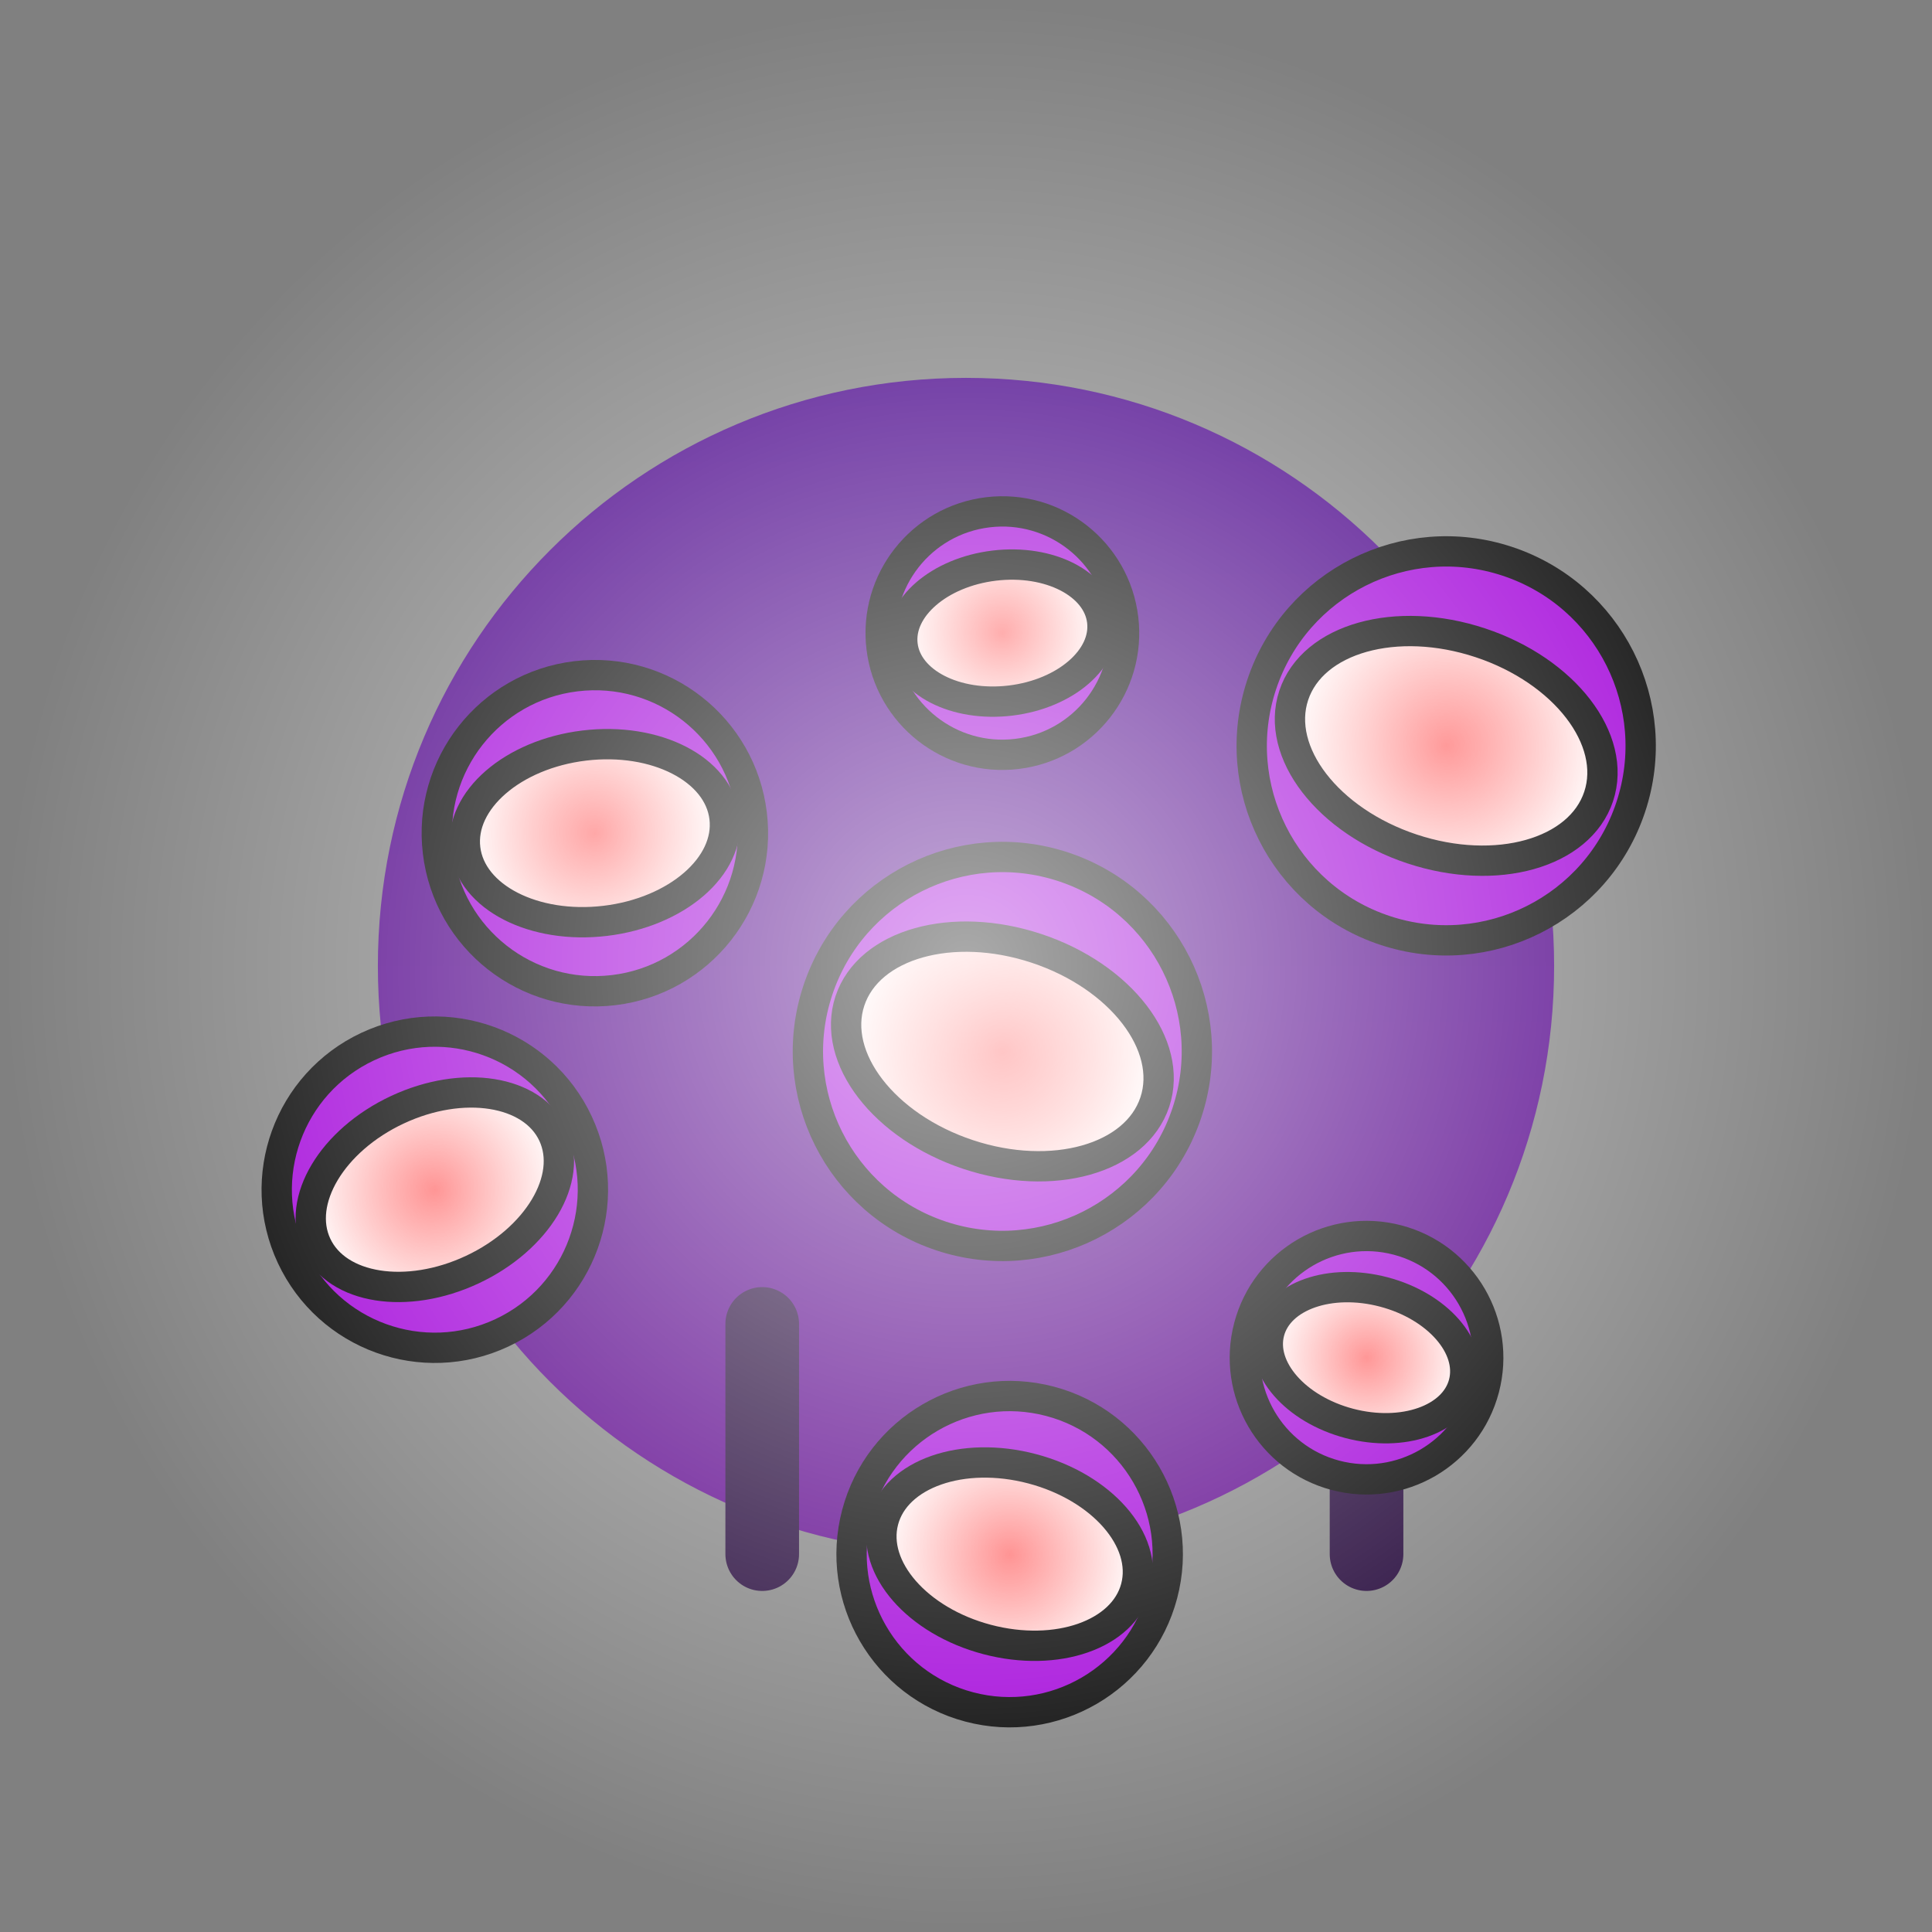 <svg version="1.1" xmlns="http://www.w3.org/2000/svg" xmlns:xlink="http://www.w3.org/1999/xlink" width="223.031" height="223.031" viewBox="0,0,223.031,223.031"><rect x="0" y="0" width="223.031" height="223.031" fill="#808080" stroke="none"/><defs><linearGradient x1="320" y1="112.106" x2="320" y2="247.894" gradientUnits="userSpaceOnUse" id="color-1"><stop offset="0" stop-color="#450089"/><stop offset="1" stop-color="#5a008a"/></linearGradient><radialGradient cx="258.679" cy="205.825" r="15.073" gradientUnits="userSpaceOnUse" id="color-2"><stop offset="0" stop-color="#ff6e6e"/><stop offset="1" stop-color="#ffffff"/></radialGradient><radialGradient cx="324.2" cy="189.866" r="18.542" gradientUnits="userSpaceOnUse" id="color-3"><stop offset="0" stop-color="#ff6e6e"/><stop offset="1" stop-color="#ffffff"/></radialGradient><radialGradient cx="277.158" cy="164.668" r="15.073" gradientUnits="userSpaceOnUse" id="color-4"><stop offset="0" stop-color="#ff6e6e"/><stop offset="1" stop-color="#ffffff"/></radialGradient><radialGradient cx="325.04" cy="247.894" r="15.073" gradientUnits="userSpaceOnUse" id="color-5"><stop offset="0" stop-color="#ff6e6e"/><stop offset="1" stop-color="#ffffff"/></radialGradient><radialGradient cx="366.239" cy="225.217" r="11.603" gradientUnits="userSpaceOnUse" id="color-6"><stop offset="0" stop-color="#ff6e6e"/><stop offset="1" stop-color="#ffffff"/></radialGradient><radialGradient cx="375.435" cy="154.589" r="18.542" gradientUnits="userSpaceOnUse" id="color-7"><stop offset="0" stop-color="#ff6e6e"/><stop offset="1" stop-color="#ffffff"/></radialGradient><radialGradient cx="324.2" cy="141.57" r="11.605" gradientUnits="userSpaceOnUse" id="color-8"><stop offset="0" stop-color="#ff6e6e"/><stop offset="1" stop-color="#ffffff"/></radialGradient><radialGradient cx="320" cy="180" r="111.515" gradientUnits="userSpaceOnUse" id="color-9"><stop offset="0" stop-color="#ffffff" stop-opacity="0.671"/><stop offset="1" stop-color="#ffffff" stop-opacity="0"/></radialGradient></defs><g transform="translate(-208.485,-68.485)"><g data-paper-data="{&quot;isPaintingLayer&quot;:true}" fill-rule="nonzero" stroke-linejoin="miter" stroke-miterlimit="10" stroke-dasharray="" stroke-dashoffset="0" style="mix-blend-mode: normal"><path d="M332.603,247.894v-26.576" fill="#1d0034" stroke="#1d0034" stroke-width="8.5" stroke-linecap="round"/><path d="M366.239,221.318v26.576" fill="none" stroke="#1d0034" stroke-width="8.5" stroke-linecap="round"/><path d="M252.106,180c0,-37.497 30.397,-67.894 67.894,-67.894c37.497,0 67.894,30.397 67.894,67.894c0,37.497 -30.397,67.894 -67.894,67.894c-37.497,0 -67.894,-30.397 -67.894,-67.894z" fill="url(#color-1)" stroke="none" stroke-width="0" stroke-linecap="butt"/><g stroke="#000000" stroke-width="3.5" stroke-linecap="butt"><path d="M242.152,213.558c-4.271,-9.128 -0.333,-19.99 8.795,-24.261c9.128,-4.271 19.99,-0.333 24.261,8.795c4.271,9.128 0.333,19.99 -8.795,24.261c-9.128,4.271 -19.99,0.333 -24.261,-8.795z" fill="#a100d9"/><path d="M272.332,199.437c2.385,5.098 -1.794,12.09 -9.334,15.618c-7.54,3.528 -15.586,2.256 -17.972,-2.842c-2.385,-5.098 1.794,-12.09 9.334,-15.618c7.54,-3.528 15.586,-2.256 17.972,2.842z" fill="url(#color-2)"/></g><path d="M296.476,221.318v26.576" fill="none" stroke="#1d0034" stroke-width="8.5" stroke-linecap="round"/><g stroke="#000000" stroke-width="3.5" stroke-linecap="butt"><path d="M302.896,182.799c3.903,-11.766 16.605,-18.14 28.371,-14.237c11.766,3.903 18.14,16.605 14.237,28.371c-3.903,11.766 -16.605,18.14 -28.371,14.237c-11.766,-3.903 -18.14,-16.605 -14.237,-28.371z" fill="#a100d9"/><path d="M341.798,195.704c-2.18,6.571 -11.826,9.284 -21.545,6.06c-9.719,-3.224 -15.832,-11.165 -13.652,-17.736c2.18,-6.571 11.826,-9.284 21.545,-6.06c9.719,3.224 15.832,11.165 13.652,17.736z" fill="url(#color-3)"/></g><g stroke="#000000" stroke-width="3.5" stroke-linecap="butt"><path d="M259.041,166.849c-1.204,-10.005 5.93,-19.093 15.936,-20.297c10.005,-1.204 19.093,5.93 20.297,15.936c1.204,10.005 -5.93,19.093 -15.936,20.297c-10.005,1.204 -19.093,-5.93 -20.297,-15.936z" fill="#a100d9"/><path d="M292.123,162.867c0.673,5.588 -5.482,10.924 -13.748,11.919c-8.265,0.995 -15.511,-2.728 -16.183,-8.316c-0.673,-5.588 5.482,-10.924 13.748,-11.919c8.265,-0.995 15.511,2.728 16.183,8.316z" fill="url(#color-4)"/></g><g stroke="#000000" stroke-width="3.5" stroke-linecap="butt"><path d="M307.398,243.234c2.574,-9.743 12.559,-15.556 22.302,-12.982c9.743,2.574 15.556,12.559 12.982,22.302c-2.574,9.743 -12.559,15.556 -22.302,12.982c-9.743,-2.574 -15.556,-12.559 -12.982,-22.302z" fill="#a100d9"/><path d="M339.613,251.744c-1.437,5.441 -9.127,8.129 -17.176,6.003c-8.049,-2.126 -13.408,-8.261 -11.971,-13.702c1.437,-5.441 9.127,-8.129 17.176,-6.003c8.049,2.126 13.408,8.261 11.971,13.702z" fill="url(#color-5)"/></g><g stroke="#000000" stroke-width="3.5" stroke-linecap="butt"><path d="M352.659,221.629c1.981,-7.5 9.667,-11.974 17.167,-9.993c7.5,1.981 11.974,9.667 9.993,17.167c-1.981,7.5 -9.667,11.974 -17.167,9.993c-7.5,-1.981 -11.974,-9.667 -9.993,-17.167z" fill="#a100d9"/><path d="M377.457,228.18c-1.106,4.189 -7.026,6.257 -13.221,4.621c-6.196,-1.637 -10.321,-6.359 -9.215,-10.547c1.106,-4.189 7.026,-6.257 13.221,-4.621c6.196,1.637 10.321,6.359 9.215,10.547z" fill="url(#color-6)"/></g><g stroke="#000000" stroke-width="3.5" stroke-linecap="butt"><path d="M354.131,147.522c3.903,-11.766 16.605,-18.14 28.371,-14.237c11.766,3.903 18.14,16.605 14.237,28.371c-3.903,11.766 -16.605,18.14 -28.371,14.237c-11.766,-3.903 -18.14,-16.605 -14.237,-28.371z" fill="#a100d9"/><path d="M393.034,160.427c-2.18,6.571 -11.826,9.284 -21.545,6.06c-9.719,-3.224 -15.832,-11.165 -13.652,-17.736c2.18,-6.571 11.826,-9.284 21.545,-6.06c9.719,3.224 15.832,11.165 13.652,17.736z" fill="url(#color-7)"/></g><g stroke="#000000" stroke-width="3.5" stroke-linecap="butt"><path d="M310.252,143.249c-0.927,-7.703 4.566,-14.699 12.269,-15.626c7.703,-0.927 14.699,4.566 15.626,12.269c0.927,7.703 -4.566,14.699 -12.269,15.626c-7.703,0.927 -14.699,-4.566 -15.626,-12.269z" fill="#a100d9"/><path d="M335.721,140.183c0.518,4.302 -4.221,8.41 -10.584,9.176c-6.363,0.766 -11.941,-2.101 -12.459,-6.402c-0.518,-4.302 4.221,-8.41 10.584,-9.176c6.363,-0.766 11.941,2.101 12.459,6.402z" fill="url(#color-8)"/></g><path d="M208.485,180c0,-61.588 49.927,-111.515 111.515,-111.515c61.588,0 111.515,49.927 111.515,111.515c0,61.588 -49.927,111.515 -111.515,111.515c-61.588,0 -111.515,-49.927 -111.515,-111.515z" fill="url(#color-9)" stroke="none" stroke-width="0" stroke-linecap="butt"/></g></g></svg>